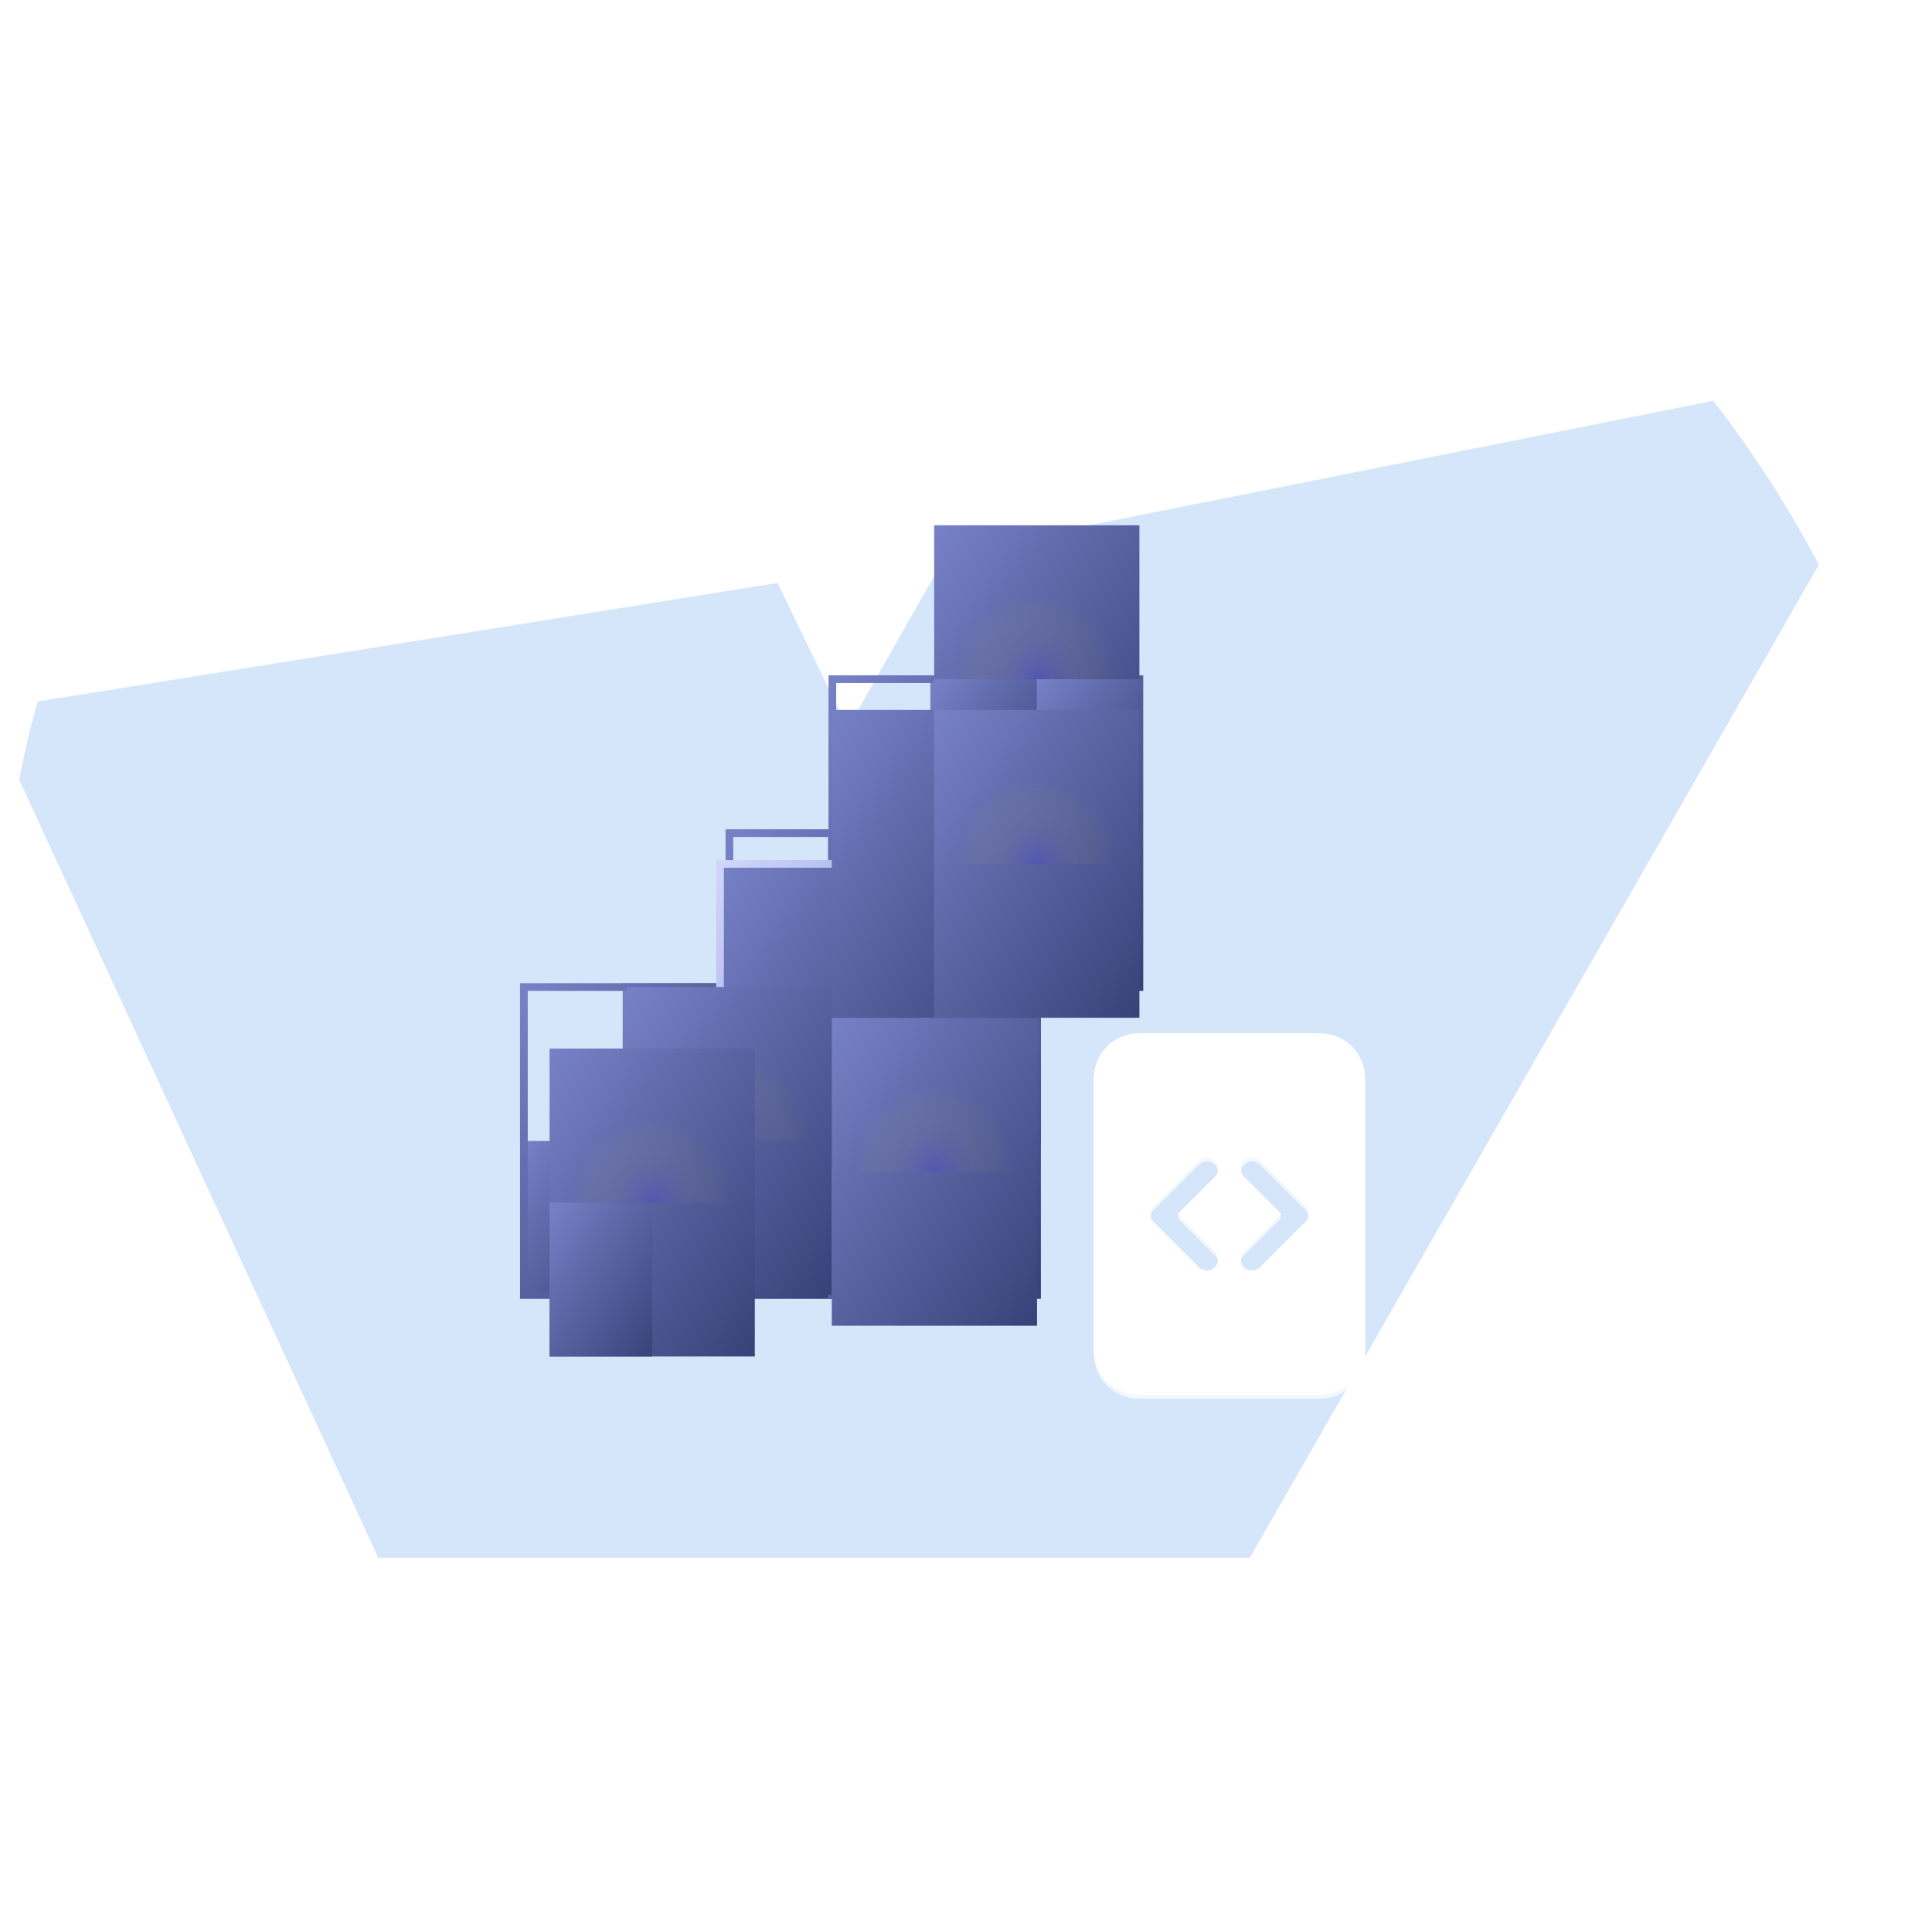 <svg width="251" height="250" viewBox="0 0 251 250" fill="none" xmlns="http://www.w3.org/2000/svg">
<g clip-path="url(#clip0_40_2952)">
<rect x="0.229" width="250" height="250" rx="125" fill="white" fill-opacity="0.05"/>
<g opacity="0.2" filter="url(#filter0_f_40_2952)">
<path d="M-1.717 92.207L49.126 202.367H162.351L101.017 75.742L-1.717 92.207Z" fill="#2F80ED"/>
<path d="M123.013 71.937L48.995 202.367H162.395L251.843 46.243L123.013 71.937Z" fill="#2F80ED"/>
<path d="M251.545 46.626L251.497 46.483L122.975 72.099L175.209 179.824L251.545 46.626Z" fill="#2F80ED"/>
<path d="M48.995 202.368H162.352L110.11 94.688L48.995 202.368Z" fill="#2F80ED"/>
</g>
<g filter="url(#filter1_f_40_2952)">
<g filter="url(#filter2_d_40_2952)">
<rect x="94.763" y="128.25" width="13.333" height="20" fill="url(#paint0_linear_40_2952)"/>
<rect x="108.096" y="128.25" width="13.333" height="20" fill="url(#paint1_linear_40_2952)"/>
<path d="M94.763 108.25V107.75H94.263V108.25H94.763ZM121.429 108.25H121.929V107.75H121.429V108.25ZM121.429 148.25V148.75H121.929V148.25H121.429ZM94.763 148.25H94.263V148.75H94.763V148.25ZM94.763 108.75H121.429V107.75H94.763V108.75ZM120.929 108.25V148.25H121.929V108.25H120.929ZM121.429 147.75H94.763V148.75H121.429V147.75ZM95.263 148.25V108.25H94.263V148.25H95.263Z" fill="url(#paint2_linear_40_2952)"/>
</g>
<g filter="url(#filter3_d_40_2952)">
<rect x="108.063" y="128.25" width="13.333" height="20" fill="url(#paint3_linear_40_2952)"/>
<rect x="121.396" y="128.25" width="13.333" height="20" fill="url(#paint4_linear_40_2952)"/>
<path d="M108.063 108.25V107.75H107.563V108.25H108.063ZM134.729 108.25H135.229V107.75H134.729V108.25ZM134.729 148.25V148.75H135.229V148.25H134.729ZM108.063 148.25H107.563V148.75H108.063V148.25ZM108.063 108.75H134.729V107.75H108.063V108.75ZM134.229 108.25V148.25H135.229V108.25H134.229ZM134.729 147.75H108.063V148.75H134.729V147.75ZM108.563 148.25V108.25H107.563V148.25H108.563Z" fill="url(#paint5_linear_40_2952)"/>
</g>
<g filter="url(#filter4_d_40_2952)">
<rect x="121.363" y="108.25" width="13.333" height="20" fill="url(#paint6_linear_40_2952)"/>
<rect x="134.696" y="108.25" width="13.333" height="20" fill="url(#paint7_linear_40_2952)"/>
<g style="mix-blend-mode:multiply" opacity="0.2">
<rect x="121.403" y="108.25" width="20" height="26.667" transform="rotate(-90 121.403 108.25)" fill="url(#paint8_radial_40_2952)"/>
</g>
<path d="M121.363 88.25V87.75H120.863V88.25H121.363ZM148.029 88.25H148.529V87.75H148.029V88.25ZM148.029 128.25V128.75H148.529V128.25H148.029ZM121.363 128.25H120.863V128.75H121.363V128.25ZM121.363 88.75H148.029V87.75H121.363V88.75ZM147.529 88.25V128.25H148.529V88.25H147.529ZM148.029 127.75H121.363V128.75H148.029V127.75ZM121.863 128.25V88.25H120.863V128.25H121.863Z" fill="url(#paint9_linear_40_2952)"/>
</g>
<g filter="url(#filter5_d_40_2952)">
<g style="mix-blend-mode:multiply" opacity="0.2">
<rect x="108.176" y="108.25" width="20" height="26.667" transform="rotate(-90 108.176 108.25)" fill="url(#paint10_radial_40_2952)"/>
</g>
<path d="M108.136 88.25V87.75H107.636V88.25H108.136ZM134.803 88.25H135.303V87.75H134.803V88.25ZM134.803 128.25V128.75H135.303V128.25H134.803ZM108.136 128.25H107.636V128.75H108.136V128.25ZM108.136 88.75H134.803V87.75H108.136V88.75ZM134.303 88.25V128.25H135.303V88.25H134.303ZM134.803 127.75H108.136V128.75H134.803V127.75ZM108.636 128.25V88.25H107.636V128.25H108.636Z" fill="url(#paint11_linear_40_2952)"/>
</g>
<g filter="url(#filter6_d_40_2952)">
<rect x="81.396" y="148.25" width="13.333" height="20" fill="url(#paint12_linear_40_2952)"/>
<rect x="94.729" y="148.25" width="13.333" height="20" fill="url(#paint13_linear_40_2952)"/>
<g style="mix-blend-mode:multiply" opacity="0.2">
<rect x="81.436" y="148.25" width="20" height="26.667" transform="rotate(-90 81.436 148.25)" fill="url(#paint14_radial_40_2952)"/>
</g>
<path d="M81.396 128.25V127.75H80.896V128.25H81.396ZM108.063 128.25H108.563V127.75H108.063V128.25ZM108.063 168.25V168.75H108.563V168.25H108.063ZM81.396 168.25H80.896V168.75H81.396V168.25ZM81.396 128.75H108.063V127.75H81.396V128.75ZM107.563 128.25V168.25H108.563V128.25H107.563ZM108.063 167.75H81.396V168.75H108.063V167.75ZM81.896 168.25V128.25H80.896V168.25H81.896Z" fill="url(#paint15_linear_40_2952)"/>
</g>
<g filter="url(#filter7_d_40_2952)">
<rect x="68.063" y="148.25" width="13.333" height="20" fill="url(#paint16_linear_40_2952)"/>
<rect x="81.396" y="148.25" width="13.333" height="20" fill="url(#paint17_linear_40_2952)"/>
<g style="mix-blend-mode:multiply" opacity="0.2">
<rect x="68.103" y="148.25" width="20" height="26.667" transform="rotate(-90 68.103 148.25)" fill="url(#paint18_radial_40_2952)"/>
</g>
<path d="M68.063 128.25V127.75H67.563V128.25H68.063ZM94.73 128.25H95.23V127.75H94.73V128.25ZM94.73 168.25V168.75H95.23V168.25H94.73ZM68.063 168.25H67.563V168.75H68.063V168.25ZM68.063 128.75H94.73V127.75H68.063V128.75ZM94.23 128.25V168.25H95.23V128.25H94.23ZM94.73 167.75H68.063V168.75H94.73V167.75ZM68.563 168.25V128.25H67.563V168.25H68.563Z" fill="url(#paint19_linear_40_2952)"/>
</g>
<g filter="url(#filter8_d_40_2952)">
<g style="mix-blend-mode:multiply" opacity="0.2">
<rect x="108.103" y="148.25" width="20" height="26.667" transform="rotate(-90 108.103 148.25)" fill="url(#paint20_radial_40_2952)"/>
</g>
<path d="M108.063 128.25V127.75H107.563V128.25H108.063ZM134.729 128.25H135.229V127.75H134.729V128.25ZM134.729 168.25V168.75H135.229V168.25H134.729ZM108.063 168.25H107.563V168.75H108.063V168.25ZM108.063 128.75H134.729V127.75H108.063V128.75ZM134.229 128.25V168.25H135.229V128.25H134.229ZM134.729 167.75H108.063V168.75H134.729V167.75ZM108.563 168.25V128.25H107.563V168.25H108.563Z" fill="url(#paint21_linear_40_2952)"/>
</g>
<g filter="url(#filter9_d_40_2952)">
<rect x="121.363" y="88.25" width="13.333" height="20" fill="url(#paint22_linear_40_2952)"/>
<rect x="134.696" y="88.25" width="13.333" height="20" fill="url(#paint23_linear_40_2952)"/>
<g style="mix-blend-mode:multiply" opacity="0.2">
<rect x="121.403" y="88.25" width="20" height="26.667" transform="rotate(-90 121.403 88.25)" fill="url(#paint24_radial_40_2952)"/>
</g>
</g>
</g>
<g filter="url(#filter10_di_40_2952)">
<rect width="26.667" height="40" transform="translate(94.071 108.25)" fill="url(#paint25_linear_40_2952)"/>
<rect x="94.071" y="128.25" width="13.333" height="20" fill="url(#paint26_linear_40_2952)"/>
<rect x="107.404" y="128.25" width="13.333" height="20" fill="url(#paint27_linear_40_2952)"/>
</g>
<g filter="url(#filter11_di_40_2952)">
<path d="M93.546 108.25H120.213V148.25H93.546V108.25Z" fill="url(#paint28_linear_40_2952)" shape-rendering="crispEdges"/>
<path d="M93.546 108.25V107.75H93.046V108.25H93.546ZM120.213 108.25H120.713V107.75H120.213V108.25ZM120.213 148.25V148.75H120.713V148.25H120.213ZM93.546 148.25H93.046V148.75H93.546V148.25ZM93.546 108.75H120.213V107.75H93.546V108.75ZM119.713 108.25V148.25H120.713V108.25H119.713ZM120.213 147.75H93.546V148.75H120.213V147.75ZM94.046 148.25V108.25H93.046V148.25H94.046Z" fill="url(#paint29_linear_40_2952)"/>
</g>
<g filter="url(#filter12_d_40_2952)">
<rect width="26.667" height="40" transform="translate(81.396 128.25)" fill="url(#paint30_linear_40_2952)"/>
<rect x="81.396" y="148.25" width="13.333" height="20" fill="url(#paint31_linear_40_2952)"/>
<g style="mix-blend-mode:multiply" opacity="0.2">
<rect x="81.436" y="148.25" width="20" height="26.667" transform="rotate(-90 81.436 148.25)" fill="url(#paint32_radial_40_2952)"/>
</g>
</g>
<g filter="url(#filter13_di_40_2952)">
<rect width="26.667" height="40" transform="translate(67.396 128.25)" fill="url(#paint33_linear_40_2952)"/>
<rect x="67.396" y="148.25" width="13.333" height="20" fill="url(#paint34_linear_40_2952)"/>
<g style="mix-blend-mode:multiply" opacity="0.2">
<rect x="67.436" y="148.25" width="20" height="26.667" transform="rotate(-90 67.436 148.25)" fill="url(#paint35_radial_40_2952)"/>
</g>
</g>
<g filter="url(#filter14_di_40_2952)">
<rect width="26.667" height="40" transform="translate(108.063 128.25)" fill="url(#paint36_linear_40_2952)"/>
<g style="mix-blend-mode:multiply" opacity="0.2">
<rect x="108.103" y="148.25" width="20" height="26.667" transform="rotate(-90 108.103 148.25)" fill="url(#paint37_radial_40_2952)"/>
</g>
</g>
<g filter="url(#filter15_d_40_2952)">
<rect width="26.667" height="40" transform="translate(121.363 68.25)" fill="url(#paint38_linear_40_2952)"/>
<rect x="121.363" y="88.25" width="13.333" height="20" fill="url(#paint39_linear_40_2952)"/>
<rect x="134.696" y="88.25" width="13.333" height="20" fill="url(#paint40_linear_40_2952)"/>
<g style="mix-blend-mode:multiply" opacity="0.2">
<rect x="121.403" y="88.25" width="20" height="26.667" transform="rotate(-90 121.403 88.25)" fill="url(#paint41_radial_40_2952)"/>
</g>
</g>
<g filter="url(#filter16_di_40_2952)">
<rect width="26.667" height="40" transform="translate(108.063 88.25)" fill="url(#paint42_linear_40_2952)"/>
</g>
<g filter="url(#filter17_di_40_2952)">
<rect width="26.667" height="40" transform="translate(121.363 88.25)" fill="url(#paint43_linear_40_2952)"/>
<g style="mix-blend-mode:multiply" opacity="0.2">
<rect x="121.403" y="108.25" width="20" height="26.667" transform="rotate(-90 121.403 108.25)" fill="url(#paint44_radial_40_2952)"/>
</g>
</g>
<g filter="url(#filter18_f_40_2952)">
<path d="M171.479 134.75H147.979C146.421 134.75 144.927 135.369 143.825 136.471C142.723 137.573 142.104 139.067 142.104 140.625V175.875C142.104 177.433 142.723 178.927 143.825 180.029C144.927 181.131 146.421 181.75 147.979 181.75H171.479C173.038 181.75 174.532 181.131 175.634 180.029C176.735 178.927 177.354 177.433 177.354 175.875V140.625C177.354 139.067 176.735 137.573 175.634 136.471C174.532 135.369 173.038 134.75 171.479 134.75V134.75ZM155.752 151.335C155.889 151.199 156.051 151.09 156.229 151.016C156.408 150.942 156.599 150.904 156.792 150.904C156.985 150.904 157.176 150.942 157.355 151.016C157.533 151.09 157.695 151.199 157.832 151.335C157.968 151.472 158.077 151.634 158.151 151.812C158.224 151.991 158.262 152.182 158.262 152.375C158.262 152.568 158.224 152.759 158.151 152.938C158.077 153.116 157.968 153.278 157.832 153.415L152.994 158.25L157.832 163.085C158.108 163.361 158.262 163.735 158.262 164.125C158.262 164.515 158.108 164.889 157.832 165.165C157.556 165.441 157.182 165.596 156.792 165.596C156.402 165.596 156.028 165.441 155.752 165.165L149.877 159.29C149.74 159.153 149.632 158.991 149.558 158.813C149.484 158.634 149.445 158.443 149.445 158.25C149.445 158.057 149.484 157.866 149.558 157.687C149.632 157.509 149.74 157.347 149.877 157.21L155.752 151.335ZM163.707 151.335L169.582 157.21C169.719 157.347 169.827 157.509 169.901 157.687C169.975 157.866 170.013 158.057 170.013 158.25C170.013 158.443 169.975 158.634 169.901 158.813C169.827 158.991 169.719 159.153 169.582 159.29L163.707 165.165C163.57 165.301 163.408 165.41 163.23 165.484C163.051 165.558 162.86 165.596 162.667 165.596C162.474 165.596 162.283 165.558 162.104 165.484C161.926 165.41 161.764 165.301 161.627 165.165C161.49 165.028 161.382 164.866 161.308 164.688C161.234 164.509 161.196 164.318 161.196 164.125C161.196 163.932 161.234 163.741 161.308 163.562C161.382 163.384 161.49 163.222 161.627 163.085L166.465 158.25L161.627 153.415C161.351 153.139 161.196 152.765 161.196 152.375C161.196 151.985 161.351 151.611 161.627 151.335C161.903 151.059 162.277 150.904 162.667 150.904C163.057 150.904 163.431 151.059 163.707 151.335Z" fill="white" fill-opacity="0.7"/>
</g>
<path d="M171.479 134.25H147.979C146.421 134.25 144.927 134.869 143.825 135.971C142.723 137.073 142.104 138.567 142.104 140.125V175.375C142.104 176.933 142.723 178.427 143.825 179.529C144.927 180.631 146.421 181.25 147.979 181.25H171.479C173.038 181.25 174.532 180.631 175.634 179.529C176.735 178.427 177.354 176.933 177.354 175.375V140.125C177.354 138.567 176.735 137.073 175.634 135.971C174.532 134.869 173.038 134.25 171.479 134.25V134.25ZM155.752 150.835C155.889 150.699 156.051 150.59 156.229 150.516C156.408 150.442 156.599 150.404 156.792 150.404C156.985 150.404 157.176 150.442 157.355 150.516C157.533 150.59 157.695 150.699 157.832 150.835C157.968 150.972 158.077 151.134 158.151 151.312C158.224 151.491 158.262 151.682 158.262 151.875C158.262 152.068 158.224 152.259 158.151 152.438C158.077 152.616 157.968 152.778 157.832 152.915L152.994 157.75L157.832 162.585C158.108 162.861 158.262 163.235 158.262 163.625C158.262 164.015 158.108 164.389 157.832 164.665C157.556 164.941 157.182 165.096 156.792 165.096C156.402 165.096 156.028 164.941 155.752 164.665L149.877 158.79C149.74 158.653 149.632 158.491 149.558 158.313C149.484 158.134 149.445 157.943 149.445 157.75C149.445 157.557 149.484 157.366 149.558 157.187C149.632 157.009 149.74 156.847 149.877 156.71L155.752 150.835ZM163.707 150.835L169.582 156.71C169.719 156.847 169.827 157.009 169.901 157.187C169.975 157.366 170.013 157.557 170.013 157.75C170.013 157.943 169.975 158.134 169.901 158.313C169.827 158.491 169.719 158.653 169.582 158.79L163.707 164.665C163.57 164.801 163.408 164.91 163.23 164.984C163.051 165.058 162.86 165.096 162.667 165.096C162.474 165.096 162.283 165.058 162.104 164.984C161.926 164.91 161.764 164.801 161.627 164.665C161.49 164.528 161.382 164.366 161.308 164.188C161.234 164.009 161.196 163.818 161.196 163.625C161.196 163.432 161.234 163.241 161.308 163.062C161.382 162.884 161.49 162.722 161.627 162.585L166.465 157.75L161.627 152.915C161.351 152.639 161.196 152.265 161.196 151.875C161.196 151.485 161.351 151.111 161.627 150.835C161.903 150.559 162.277 150.404 162.667 150.404C163.057 150.404 163.431 150.559 163.707 150.835Z" fill="white"/>
</g>
<defs>
<filter id="filter0_f_40_2952" x="-52.771" y="-19" width="356" height="286" filterUnits="userSpaceOnUse" color-interpolation-filters="sRGB">
<feFlood flood-opacity="0" result="BackgroundImageFix"/>
<feBlend mode="normal" in="SourceGraphic" in2="BackgroundImageFix" result="shape"/>
<feGaussianBlur stdDeviation="14" result="effect1_foregroundBlur_40_2952"/>
</filter>
<filter id="filter1_f_40_2952" x="59.563" y="60.25" width="96.967" height="116.5" filterUnits="userSpaceOnUse" color-interpolation-filters="sRGB">
<feFlood flood-opacity="0" result="BackgroundImageFix"/>
<feBlend mode="normal" in="SourceGraphic" in2="BackgroundImageFix" result="shape"/>
<feGaussianBlur stdDeviation="4" result="effect1_foregroundBlur_40_2952"/>
</filter>
<filter id="filter2_d_40_2952" x="-115.737" y="-102.25" width="447.667" height="461" filterUnits="userSpaceOnUse" color-interpolation-filters="sRGB">
<feFlood flood-opacity="0" result="BackgroundImageFix"/>
<feColorMatrix in="SourceAlpha" type="matrix" values="0 0 0 0 0 0 0 0 0 0 0 0 0 0 0 0 0 0 127 0" result="hardAlpha"/>
<feOffset/>
<feGaussianBlur stdDeviation="105"/>
<feComposite in2="hardAlpha" operator="out"/>
<feColorMatrix type="matrix" values="0 0 0 0 0 0 0 0 0 0 0 0 0 0 0 0 0 0 0.15 0"/>
<feBlend mode="normal" in2="BackgroundImageFix" result="effect1_dropShadow_40_2952"/>
<feBlend mode="normal" in="SourceGraphic" in2="effect1_dropShadow_40_2952" result="shape"/>
</filter>
<filter id="filter3_d_40_2952" x="-102.437" y="-102.25" width="447.667" height="461" filterUnits="userSpaceOnUse" color-interpolation-filters="sRGB">
<feFlood flood-opacity="0" result="BackgroundImageFix"/>
<feColorMatrix in="SourceAlpha" type="matrix" values="0 0 0 0 0 0 0 0 0 0 0 0 0 0 0 0 0 0 127 0" result="hardAlpha"/>
<feOffset/>
<feGaussianBlur stdDeviation="105"/>
<feComposite in2="hardAlpha" operator="out"/>
<feColorMatrix type="matrix" values="0 0 0 0 0 0 0 0 0 0 0 0 0 0 0 0 0 0 0.15 0"/>
<feBlend mode="normal" in2="BackgroundImageFix" result="effect1_dropShadow_40_2952"/>
<feBlend mode="normal" in="SourceGraphic" in2="effect1_dropShadow_40_2952" result="shape"/>
</filter>
<filter id="filter4_d_40_2952" x="-89.137" y="-122.25" width="447.667" height="461" filterUnits="userSpaceOnUse" color-interpolation-filters="sRGB">
<feFlood flood-opacity="0" result="BackgroundImageFix"/>
<feColorMatrix in="SourceAlpha" type="matrix" values="0 0 0 0 0 0 0 0 0 0 0 0 0 0 0 0 0 0 127 0" result="hardAlpha"/>
<feOffset/>
<feGaussianBlur stdDeviation="105"/>
<feComposite in2="hardAlpha" operator="out"/>
<feColorMatrix type="matrix" values="0 0 0 0 0 0 0 0 0 0 0 0 0 0 0 0 0 0 0.15 0"/>
<feBlend mode="normal" in2="BackgroundImageFix" result="effect1_dropShadow_40_2952"/>
<feBlend mode="normal" in="SourceGraphic" in2="effect1_dropShadow_40_2952" result="shape"/>
</filter>
<filter id="filter5_d_40_2952" x="-102.364" y="-122.25" width="447.667" height="461" filterUnits="userSpaceOnUse" color-interpolation-filters="sRGB">
<feFlood flood-opacity="0" result="BackgroundImageFix"/>
<feColorMatrix in="SourceAlpha" type="matrix" values="0 0 0 0 0 0 0 0 0 0 0 0 0 0 0 0 0 0 127 0" result="hardAlpha"/>
<feOffset/>
<feGaussianBlur stdDeviation="105"/>
<feComposite in2="hardAlpha" operator="out"/>
<feColorMatrix type="matrix" values="0 0 0 0 0 0 0 0 0 0 0 0 0 0 0 0 0 0 0.15 0"/>
<feBlend mode="normal" in2="BackgroundImageFix" result="effect1_dropShadow_40_2952"/>
<feBlend mode="normal" in="SourceGraphic" in2="effect1_dropShadow_40_2952" result="shape"/>
</filter>
<filter id="filter6_d_40_2952" x="-129.104" y="-82.25" width="447.667" height="461" filterUnits="userSpaceOnUse" color-interpolation-filters="sRGB">
<feFlood flood-opacity="0" result="BackgroundImageFix"/>
<feColorMatrix in="SourceAlpha" type="matrix" values="0 0 0 0 0 0 0 0 0 0 0 0 0 0 0 0 0 0 127 0" result="hardAlpha"/>
<feOffset/>
<feGaussianBlur stdDeviation="105"/>
<feComposite in2="hardAlpha" operator="out"/>
<feColorMatrix type="matrix" values="0 0 0 0 0 0 0 0 0 0 0 0 0 0 0 0 0 0 0.15 0"/>
<feBlend mode="normal" in2="BackgroundImageFix" result="effect1_dropShadow_40_2952"/>
<feBlend mode="normal" in="SourceGraphic" in2="effect1_dropShadow_40_2952" result="shape"/>
</filter>
<filter id="filter7_d_40_2952" x="-142.437" y="-82.25" width="447.667" height="461" filterUnits="userSpaceOnUse" color-interpolation-filters="sRGB">
<feFlood flood-opacity="0" result="BackgroundImageFix"/>
<feColorMatrix in="SourceAlpha" type="matrix" values="0 0 0 0 0 0 0 0 0 0 0 0 0 0 0 0 0 0 127 0" result="hardAlpha"/>
<feOffset/>
<feGaussianBlur stdDeviation="105"/>
<feComposite in2="hardAlpha" operator="out"/>
<feColorMatrix type="matrix" values="0 0 0 0 0 0 0 0 0 0 0 0 0 0 0 0 0 0 0.15 0"/>
<feBlend mode="normal" in2="BackgroundImageFix" result="effect1_dropShadow_40_2952"/>
<feBlend mode="normal" in="SourceGraphic" in2="effect1_dropShadow_40_2952" result="shape"/>
</filter>
<filter id="filter8_d_40_2952" x="-102.437" y="-82.25" width="447.667" height="461" filterUnits="userSpaceOnUse" color-interpolation-filters="sRGB">
<feFlood flood-opacity="0" result="BackgroundImageFix"/>
<feColorMatrix in="SourceAlpha" type="matrix" values="0 0 0 0 0 0 0 0 0 0 0 0 0 0 0 0 0 0 127 0" result="hardAlpha"/>
<feOffset/>
<feGaussianBlur stdDeviation="105"/>
<feComposite in2="hardAlpha" operator="out"/>
<feColorMatrix type="matrix" values="0 0 0 0 0 0 0 0 0 0 0 0 0 0 0 0 0 0 0.15 0"/>
<feBlend mode="normal" in2="BackgroundImageFix" result="effect1_dropShadow_40_2952"/>
<feBlend mode="normal" in="SourceGraphic" in2="effect1_dropShadow_40_2952" result="shape"/>
</filter>
<filter id="filter9_d_40_2952" x="-88.637" y="-141.75" width="446.706" height="460" filterUnits="userSpaceOnUse" color-interpolation-filters="sRGB">
<feFlood flood-opacity="0" result="BackgroundImageFix"/>
<feColorMatrix in="SourceAlpha" type="matrix" values="0 0 0 0 0 0 0 0 0 0 0 0 0 0 0 0 0 0 127 0" result="hardAlpha"/>
<feOffset/>
<feGaussianBlur stdDeviation="105"/>
<feComposite in2="hardAlpha" operator="out"/>
<feColorMatrix type="matrix" values="0 0 0 0 0 0 0 0 0 0 0 0 0 0 0 0 0 0 0.15 0"/>
<feBlend mode="normal" in2="BackgroundImageFix" result="effect1_dropShadow_40_2952"/>
<feBlend mode="normal" in="SourceGraphic" in2="effect1_dropShadow_40_2952" result="shape"/>
</filter>
<filter id="filter10_di_40_2952" x="-115.929" y="-101.75" width="446.667" height="460" filterUnits="userSpaceOnUse" color-interpolation-filters="sRGB">
<feFlood flood-opacity="0" result="BackgroundImageFix"/>
<feColorMatrix in="SourceAlpha" type="matrix" values="0 0 0 0 0 0 0 0 0 0 0 0 0 0 0 0 0 0 127 0" result="hardAlpha"/>
<feOffset/>
<feGaussianBlur stdDeviation="105"/>
<feComposite in2="hardAlpha" operator="out"/>
<feColorMatrix type="matrix" values="0 0 0 0 0 0 0 0 0 0 0 0 0 0 0 0 0 0 0.15 0"/>
<feBlend mode="normal" in2="BackgroundImageFix" result="effect1_dropShadow_40_2952"/>
<feBlend mode="normal" in="SourceGraphic" in2="effect1_dropShadow_40_2952" result="shape"/>
<feColorMatrix in="SourceAlpha" type="matrix" values="0 0 0 0 0 0 0 0 0 0 0 0 0 0 0 0 0 0 127 0" result="hardAlpha"/>
<feOffset dy="4"/>
<feGaussianBlur stdDeviation="6"/>
<feComposite in2="hardAlpha" operator="arithmetic" k2="-1" k3="1"/>
<feColorMatrix type="matrix" values="0 0 0 0 1 0 0 0 0 1 0 0 0 0 1 0 0 0 0.7 0"/>
<feBlend mode="normal" in2="shape" result="effect2_innerShadow_40_2952"/>
</filter>
<filter id="filter11_di_40_2952" x="-116.954" y="-102.25" width="447.667" height="461" filterUnits="userSpaceOnUse" color-interpolation-filters="sRGB">
<feFlood flood-opacity="0" result="BackgroundImageFix"/>
<feColorMatrix in="SourceAlpha" type="matrix" values="0 0 0 0 0 0 0 0 0 0 0 0 0 0 0 0 0 0 127 0" result="hardAlpha"/>
<feOffset/>
<feGaussianBlur stdDeviation="105"/>
<feComposite in2="hardAlpha" operator="out"/>
<feColorMatrix type="matrix" values="0 0 0 0 0 0 0 0 0 0 0 0 0 0 0 0 0 0 0.15 0"/>
<feBlend mode="normal" in2="BackgroundImageFix" result="effect1_dropShadow_40_2952"/>
<feBlend mode="normal" in="SourceGraphic" in2="effect1_dropShadow_40_2952" result="shape"/>
<feColorMatrix in="SourceAlpha" type="matrix" values="0 0 0 0 0 0 0 0 0 0 0 0 0 0 0 0 0 0 127 0" result="hardAlpha"/>
<feOffset dy="4"/>
<feGaussianBlur stdDeviation="6"/>
<feComposite in2="hardAlpha" operator="arithmetic" k2="-1" k3="1"/>
<feColorMatrix type="matrix" values="0 0 0 0 1 0 0 0 0 1 0 0 0 0 1 0 0 0 0.7 0"/>
<feBlend mode="normal" in2="shape" result="effect2_innerShadow_40_2952"/>
</filter>
<filter id="filter12_d_40_2952" x="-128.604" y="-81.75" width="446.706" height="460" filterUnits="userSpaceOnUse" color-interpolation-filters="sRGB">
<feFlood flood-opacity="0" result="BackgroundImageFix"/>
<feColorMatrix in="SourceAlpha" type="matrix" values="0 0 0 0 0 0 0 0 0 0 0 0 0 0 0 0 0 0 127 0" result="hardAlpha"/>
<feOffset/>
<feGaussianBlur stdDeviation="105"/>
<feComposite in2="hardAlpha" operator="out"/>
<feColorMatrix type="matrix" values="0 0 0 0 0 0 0 0 0 0 0 0 0 0 0 0 0 0 0.15 0"/>
<feBlend mode="normal" in2="BackgroundImageFix" result="effect1_dropShadow_40_2952"/>
<feBlend mode="normal" in="SourceGraphic" in2="effect1_dropShadow_40_2952" result="shape"/>
</filter>
<filter id="filter13_di_40_2952" x="57.396" y="118.25" width="54.706" height="68" filterUnits="userSpaceOnUse" color-interpolation-filters="sRGB">
<feFlood flood-opacity="0" result="BackgroundImageFix"/>
<feColorMatrix in="SourceAlpha" type="matrix" values="0 0 0 0 0 0 0 0 0 0 0 0 0 0 0 0 0 0 127 0" result="hardAlpha"/>
<feOffset dx="4" dy="4"/>
<feGaussianBlur stdDeviation="7"/>
<feComposite in2="hardAlpha" operator="out"/>
<feColorMatrix type="matrix" values="0 0 0 0 0 0 0 0 0 0 0 0 0 0 0 0 0 0 0.55 0"/>
<feBlend mode="normal" in2="BackgroundImageFix" result="effect1_dropShadow_40_2952"/>
<feBlend mode="normal" in="SourceGraphic" in2="effect1_dropShadow_40_2952" result="shape"/>
<feColorMatrix in="SourceAlpha" type="matrix" values="0 0 0 0 0 0 0 0 0 0 0 0 0 0 0 0 0 0 127 0" result="hardAlpha"/>
<feOffset dy="4"/>
<feGaussianBlur stdDeviation="6"/>
<feComposite in2="hardAlpha" operator="arithmetic" k2="-1" k3="1"/>
<feColorMatrix type="matrix" values="0 0 0 0 1 0 0 0 0 1 0 0 0 0 1 0 0 0 0.7 0"/>
<feBlend mode="normal" in2="shape" result="effect2_innerShadow_40_2952"/>
</filter>
<filter id="filter14_di_40_2952" x="-101.937" y="-81.75" width="446.706" height="460" filterUnits="userSpaceOnUse" color-interpolation-filters="sRGB">
<feFlood flood-opacity="0" result="BackgroundImageFix"/>
<feColorMatrix in="SourceAlpha" type="matrix" values="0 0 0 0 0 0 0 0 0 0 0 0 0 0 0 0 0 0 127 0" result="hardAlpha"/>
<feOffset/>
<feGaussianBlur stdDeviation="105"/>
<feComposite in2="hardAlpha" operator="out"/>
<feColorMatrix type="matrix" values="0 0 0 0 0 0 0 0 0 0 0 0 0 0 0 0 0 0 0.15 0"/>
<feBlend mode="normal" in2="BackgroundImageFix" result="effect1_dropShadow_40_2952"/>
<feBlend mode="normal" in="SourceGraphic" in2="effect1_dropShadow_40_2952" result="shape"/>
<feColorMatrix in="SourceAlpha" type="matrix" values="0 0 0 0 0 0 0 0 0 0 0 0 0 0 0 0 0 0 127 0" result="hardAlpha"/>
<feOffset dy="4"/>
<feGaussianBlur stdDeviation="6"/>
<feComposite in2="hardAlpha" operator="arithmetic" k2="-1" k3="1"/>
<feColorMatrix type="matrix" values="0 0 0 0 1 0 0 0 0 1 0 0 0 0 1 0 0 0 0.7 0"/>
<feBlend mode="normal" in2="shape" result="effect2_innerShadow_40_2952"/>
</filter>
<filter id="filter15_d_40_2952" x="-88.637" y="-141.75" width="446.706" height="460" filterUnits="userSpaceOnUse" color-interpolation-filters="sRGB">
<feFlood flood-opacity="0" result="BackgroundImageFix"/>
<feColorMatrix in="SourceAlpha" type="matrix" values="0 0 0 0 0 0 0 0 0 0 0 0 0 0 0 0 0 0 127 0" result="hardAlpha"/>
<feOffset/>
<feGaussianBlur stdDeviation="105"/>
<feComposite in2="hardAlpha" operator="out"/>
<feColorMatrix type="matrix" values="0 0 0 0 0 0 0 0 0 0 0 0 0 0 0 0 0 0 0.15 0"/>
<feBlend mode="normal" in2="BackgroundImageFix" result="effect1_dropShadow_40_2952"/>
<feBlend mode="normal" in="SourceGraphic" in2="effect1_dropShadow_40_2952" result="shape"/>
</filter>
<filter id="filter16_di_40_2952" x="-101.937" y="-121.75" width="446.667" height="460" filterUnits="userSpaceOnUse" color-interpolation-filters="sRGB">
<feFlood flood-opacity="0" result="BackgroundImageFix"/>
<feColorMatrix in="SourceAlpha" type="matrix" values="0 0 0 0 0 0 0 0 0 0 0 0 0 0 0 0 0 0 127 0" result="hardAlpha"/>
<feOffset/>
<feGaussianBlur stdDeviation="105"/>
<feComposite in2="hardAlpha" operator="out"/>
<feColorMatrix type="matrix" values="0 0 0 0 0 0 0 0 0 0 0 0 0 0 0 0 0 0 0.15 0"/>
<feBlend mode="normal" in2="BackgroundImageFix" result="effect1_dropShadow_40_2952"/>
<feBlend mode="normal" in="SourceGraphic" in2="effect1_dropShadow_40_2952" result="shape"/>
<feColorMatrix in="SourceAlpha" type="matrix" values="0 0 0 0 0 0 0 0 0 0 0 0 0 0 0 0 0 0 127 0" result="hardAlpha"/>
<feOffset dy="4"/>
<feGaussianBlur stdDeviation="6"/>
<feComposite in2="hardAlpha" operator="arithmetic" k2="-1" k3="1"/>
<feColorMatrix type="matrix" values="0 0 0 0 1 0 0 0 0 1 0 0 0 0 1 0 0 0 0.7 0"/>
<feBlend mode="normal" in2="shape" result="effect2_innerShadow_40_2952"/>
</filter>
<filter id="filter17_di_40_2952" x="-88.637" y="-121.75" width="446.706" height="460" filterUnits="userSpaceOnUse" color-interpolation-filters="sRGB">
<feFlood flood-opacity="0" result="BackgroundImageFix"/>
<feColorMatrix in="SourceAlpha" type="matrix" values="0 0 0 0 0 0 0 0 0 0 0 0 0 0 0 0 0 0 127 0" result="hardAlpha"/>
<feOffset/>
<feGaussianBlur stdDeviation="105"/>
<feComposite in2="hardAlpha" operator="out"/>
<feColorMatrix type="matrix" values="0 0 0 0 0 0 0 0 0 0 0 0 0 0 0 0 0 0 0.15 0"/>
<feBlend mode="normal" in2="BackgroundImageFix" result="effect1_dropShadow_40_2952"/>
<feBlend mode="normal" in="SourceGraphic" in2="effect1_dropShadow_40_2952" result="shape"/>
<feColorMatrix in="SourceAlpha" type="matrix" values="0 0 0 0 0 0 0 0 0 0 0 0 0 0 0 0 0 0 127 0" result="hardAlpha"/>
<feOffset dy="4"/>
<feGaussianBlur stdDeviation="6"/>
<feComposite in2="hardAlpha" operator="arithmetic" k2="-1" k3="1"/>
<feColorMatrix type="matrix" values="0 0 0 0 1 0 0 0 0 1 0 0 0 0 1 0 0 0 0.7 0"/>
<feBlend mode="normal" in2="shape" result="effect2_innerShadow_40_2952"/>
</filter>
<filter id="filter18_f_40_2952" x="134.104" y="126.75" width="51.25" height="63" filterUnits="userSpaceOnUse" color-interpolation-filters="sRGB">
<feFlood flood-opacity="0" result="BackgroundImageFix"/>
<feBlend mode="normal" in="SourceGraphic" in2="BackgroundImageFix" result="shape"/>
<feGaussianBlur stdDeviation="4" result="effect1_foregroundBlur_40_2952"/>
</filter>
<linearGradient id="paint0_linear_40_2952" x1="88.096" y1="138.25" x2="106.558" y2="150.558" gradientUnits="userSpaceOnUse">
<stop stop-color="#7781C6"/>
<stop offset="1" stop-color="#384279"/>
</linearGradient>
<linearGradient id="paint1_linear_40_2952" x1="101.429" y1="138.25" x2="119.891" y2="150.558" gradientUnits="userSpaceOnUse">
<stop stop-color="#7781C6"/>
<stop offset="1" stop-color="#384279"/>
</linearGradient>
<linearGradient id="paint2_linear_40_2952" x1="81.429" y1="128.25" x2="118.352" y2="152.865" gradientUnits="userSpaceOnUse">
<stop stop-color="#7781C6"/>
<stop offset="1" stop-color="#384279"/>
</linearGradient>
<linearGradient id="paint3_linear_40_2952" x1="101.396" y1="138.25" x2="119.858" y2="150.558" gradientUnits="userSpaceOnUse">
<stop stop-color="#7781C6"/>
<stop offset="1" stop-color="#384279"/>
</linearGradient>
<linearGradient id="paint4_linear_40_2952" x1="114.729" y1="138.25" x2="133.191" y2="150.558" gradientUnits="userSpaceOnUse">
<stop stop-color="#7781C6"/>
<stop offset="1" stop-color="#384279"/>
</linearGradient>
<linearGradient id="paint5_linear_40_2952" x1="94.73" y1="128.25" x2="131.653" y2="152.865" gradientUnits="userSpaceOnUse">
<stop stop-color="#7781C6"/>
<stop offset="1" stop-color="#384279"/>
</linearGradient>
<linearGradient id="paint6_linear_40_2952" x1="114.696" y1="118.25" x2="133.158" y2="130.558" gradientUnits="userSpaceOnUse">
<stop stop-color="#7781C6"/>
<stop offset="1" stop-color="#384279"/>
</linearGradient>
<linearGradient id="paint7_linear_40_2952" x1="128.029" y1="118.25" x2="146.491" y2="130.558" gradientUnits="userSpaceOnUse">
<stop stop-color="#7781C6"/>
<stop offset="1" stop-color="#384279"/>
</linearGradient>
<radialGradient id="paint8_radial_40_2952" cx="0" cy="0" r="1" gradientUnits="userSpaceOnUse" gradientTransform="translate(121.403 121.583) scale(10.945 10.229)">
<stop stop-color="#3B2AFF"/>
<stop offset="1" stop-color="#FFE600" stop-opacity="0"/>
</radialGradient>
<linearGradient id="paint9_linear_40_2952" x1="108.029" y1="108.25" x2="144.953" y2="132.865" gradientUnits="userSpaceOnUse">
<stop stop-color="#7781C6"/>
<stop offset="1" stop-color="#384279"/>
</linearGradient>
<radialGradient id="paint10_radial_40_2952" cx="0" cy="0" r="1" gradientUnits="userSpaceOnUse" gradientTransform="translate(108.176 121.583) scale(10.945 10.229)">
<stop stop-color="#3B2AFF"/>
<stop offset="1" stop-color="#FFE600" stop-opacity="0"/>
</radialGradient>
<linearGradient id="paint11_linear_40_2952" x1="94.803" y1="108.25" x2="131.726" y2="132.865" gradientUnits="userSpaceOnUse">
<stop stop-color="#7781C6"/>
<stop offset="1" stop-color="#384279"/>
</linearGradient>
<linearGradient id="paint12_linear_40_2952" x1="74.73" y1="158.25" x2="93.191" y2="170.558" gradientUnits="userSpaceOnUse">
<stop stop-color="#7781C6"/>
<stop offset="1" stop-color="#384279"/>
</linearGradient>
<linearGradient id="paint13_linear_40_2952" x1="88.063" y1="158.25" x2="106.524" y2="170.558" gradientUnits="userSpaceOnUse">
<stop stop-color="#7781C6"/>
<stop offset="1" stop-color="#384279"/>
</linearGradient>
<radialGradient id="paint14_radial_40_2952" cx="0" cy="0" r="1" gradientUnits="userSpaceOnUse" gradientTransform="translate(81.436 161.583) scale(10.945 10.229)">
<stop stop-color="#3B2AFF"/>
<stop offset="1" stop-color="#FFE600" stop-opacity="0"/>
</radialGradient>
<linearGradient id="paint15_linear_40_2952" x1="68.063" y1="148.25" x2="104.986" y2="172.865" gradientUnits="userSpaceOnUse">
<stop stop-color="#7781C6"/>
<stop offset="1" stop-color="#384279"/>
</linearGradient>
<linearGradient id="paint16_linear_40_2952" x1="61.396" y1="158.25" x2="79.858" y2="170.558" gradientUnits="userSpaceOnUse">
<stop stop-color="#7781C6"/>
<stop offset="1" stop-color="#384279"/>
</linearGradient>
<linearGradient id="paint17_linear_40_2952" x1="74.73" y1="158.25" x2="93.191" y2="170.558" gradientUnits="userSpaceOnUse">
<stop stop-color="#7781C6"/>
<stop offset="1" stop-color="#384279"/>
</linearGradient>
<radialGradient id="paint18_radial_40_2952" cx="0" cy="0" r="1" gradientUnits="userSpaceOnUse" gradientTransform="translate(68.103 161.583) scale(10.945 10.229)">
<stop stop-color="#3B2AFF"/>
<stop offset="1" stop-color="#FFE600" stop-opacity="0"/>
</radialGradient>
<linearGradient id="paint19_linear_40_2952" x1="54.73" y1="148.25" x2="91.653" y2="172.865" gradientUnits="userSpaceOnUse">
<stop stop-color="#7781C6"/>
<stop offset="1" stop-color="#384279"/>
</linearGradient>
<radialGradient id="paint20_radial_40_2952" cx="0" cy="0" r="1" gradientUnits="userSpaceOnUse" gradientTransform="translate(108.103 161.583) scale(10.945 10.229)">
<stop stop-color="#3B2AFF"/>
<stop offset="1" stop-color="#FFE600" stop-opacity="0"/>
</radialGradient>
<linearGradient id="paint21_linear_40_2952" x1="94.73" y1="148.25" x2="131.653" y2="172.865" gradientUnits="userSpaceOnUse">
<stop stop-color="#7781C6"/>
<stop offset="1" stop-color="#384279"/>
</linearGradient>
<linearGradient id="paint22_linear_40_2952" x1="114.696" y1="98.25" x2="133.158" y2="110.558" gradientUnits="userSpaceOnUse">
<stop stop-color="#7781C6"/>
<stop offset="1" stop-color="#384279"/>
</linearGradient>
<linearGradient id="paint23_linear_40_2952" x1="128.029" y1="98.25" x2="146.491" y2="110.558" gradientUnits="userSpaceOnUse">
<stop stop-color="#7781C6"/>
<stop offset="1" stop-color="#384279"/>
</linearGradient>
<radialGradient id="paint24_radial_40_2952" cx="0" cy="0" r="1" gradientUnits="userSpaceOnUse" gradientTransform="translate(121.403 101.583) scale(10.945 10.229)">
<stop stop-color="#3B2AFF"/>
<stop offset="1" stop-color="#FFE600" stop-opacity="0"/>
</radialGradient>
<linearGradient id="paint25_linear_40_2952" x1="-13.333" y1="20" x2="23.59" y2="44.615" gradientUnits="userSpaceOnUse">
<stop stop-color="#7781C6"/>
<stop offset="1" stop-color="#384279"/>
</linearGradient>
<linearGradient id="paint26_linear_40_2952" x1="87.404" y1="138.25" x2="105.866" y2="150.558" gradientUnits="userSpaceOnUse">
<stop stop-color="#7781C6"/>
<stop offset="1" stop-color="#384279"/>
</linearGradient>
<linearGradient id="paint27_linear_40_2952" x1="100.738" y1="138.25" x2="119.199" y2="150.558" gradientUnits="userSpaceOnUse">
<stop stop-color="#7781C6"/>
<stop offset="1" stop-color="#384279"/>
</linearGradient>
<linearGradient id="paint28_linear_40_2952" x1="80.213" y1="128.25" x2="117.136" y2="152.865" gradientUnits="userSpaceOnUse">
<stop stop-color="#7781C6"/>
<stop offset="1" stop-color="#384279"/>
</linearGradient>
<linearGradient id="paint29_linear_40_2952" x1="80.213" y1="128.25" x2="117.136" y2="152.865" gradientUnits="userSpaceOnUse">
<stop stop-color="#D0D6FB"/>
<stop offset="0.92" stop-color="#7E8ACB"/>
</linearGradient>
<linearGradient id="paint30_linear_40_2952" x1="-13.333" y1="20" x2="23.59" y2="44.615" gradientUnits="userSpaceOnUse">
<stop stop-color="#7781C6"/>
<stop offset="1" stop-color="#384279"/>
</linearGradient>
<linearGradient id="paint31_linear_40_2952" x1="74.73" y1="158.25" x2="93.191" y2="170.558" gradientUnits="userSpaceOnUse">
<stop stop-color="#7781C6"/>
<stop offset="1" stop-color="#384279"/>
</linearGradient>
<radialGradient id="paint32_radial_40_2952" cx="0" cy="0" r="1" gradientUnits="userSpaceOnUse" gradientTransform="translate(81.436 161.583) scale(10.945 10.229)">
<stop stop-color="#3B2AFF"/>
<stop offset="1" stop-color="#FFE600" stop-opacity="0"/>
</radialGradient>
<linearGradient id="paint33_linear_40_2952" x1="-13.333" y1="20" x2="23.59" y2="44.615" gradientUnits="userSpaceOnUse">
<stop stop-color="#7781C6"/>
<stop offset="1" stop-color="#384279"/>
</linearGradient>
<linearGradient id="paint34_linear_40_2952" x1="60.73" y1="158.25" x2="79.191" y2="170.558" gradientUnits="userSpaceOnUse">
<stop stop-color="#7781C6"/>
<stop offset="1" stop-color="#384279"/>
</linearGradient>
<radialGradient id="paint35_radial_40_2952" cx="0" cy="0" r="1" gradientUnits="userSpaceOnUse" gradientTransform="translate(67.436 161.583) scale(10.945 10.229)">
<stop stop-color="#3B2AFF"/>
<stop offset="1" stop-color="#FFE600" stop-opacity="0"/>
</radialGradient>
<linearGradient id="paint36_linear_40_2952" x1="-13.333" y1="20" x2="23.59" y2="44.615" gradientUnits="userSpaceOnUse">
<stop stop-color="#7781C6"/>
<stop offset="1" stop-color="#384279"/>
</linearGradient>
<radialGradient id="paint37_radial_40_2952" cx="0" cy="0" r="1" gradientUnits="userSpaceOnUse" gradientTransform="translate(108.103 161.583) scale(10.945 10.229)">
<stop stop-color="#3B2AFF"/>
<stop offset="1" stop-color="#FFE600" stop-opacity="0"/>
</radialGradient>
<linearGradient id="paint38_linear_40_2952" x1="-13.333" y1="20" x2="23.59" y2="44.615" gradientUnits="userSpaceOnUse">
<stop stop-color="#7781C6"/>
<stop offset="1" stop-color="#384279"/>
</linearGradient>
<linearGradient id="paint39_linear_40_2952" x1="114.696" y1="98.25" x2="133.158" y2="110.558" gradientUnits="userSpaceOnUse">
<stop stop-color="#7781C6"/>
<stop offset="1" stop-color="#384279"/>
</linearGradient>
<linearGradient id="paint40_linear_40_2952" x1="128.029" y1="98.25" x2="146.491" y2="110.558" gradientUnits="userSpaceOnUse">
<stop stop-color="#7781C6"/>
<stop offset="1" stop-color="#384279"/>
</linearGradient>
<radialGradient id="paint41_radial_40_2952" cx="0" cy="0" r="1" gradientUnits="userSpaceOnUse" gradientTransform="translate(121.403 101.583) scale(10.945 10.229)">
<stop stop-color="#3B2AFF"/>
<stop offset="1" stop-color="#FFE600" stop-opacity="0"/>
</radialGradient>
<linearGradient id="paint42_linear_40_2952" x1="-13.333" y1="20" x2="23.59" y2="44.615" gradientUnits="userSpaceOnUse">
<stop stop-color="#7781C6"/>
<stop offset="1" stop-color="#384279"/>
</linearGradient>
<linearGradient id="paint43_linear_40_2952" x1="-13.333" y1="20" x2="23.59" y2="44.615" gradientUnits="userSpaceOnUse">
<stop stop-color="#7781C6"/>
<stop offset="1" stop-color="#384279"/>
</linearGradient>
<radialGradient id="paint44_radial_40_2952" cx="0" cy="0" r="1" gradientUnits="userSpaceOnUse" gradientTransform="translate(121.403 121.583) scale(10.945 10.229)">
<stop stop-color="#3B2AFF"/>
<stop offset="1" stop-color="#FFE600" stop-opacity="0"/>
</radialGradient>
<clipPath id="clip0_40_2952">
<rect x="0.229" width="250" height="250" rx="125" fill="white"/>
</clipPath>
</defs>
</svg>
